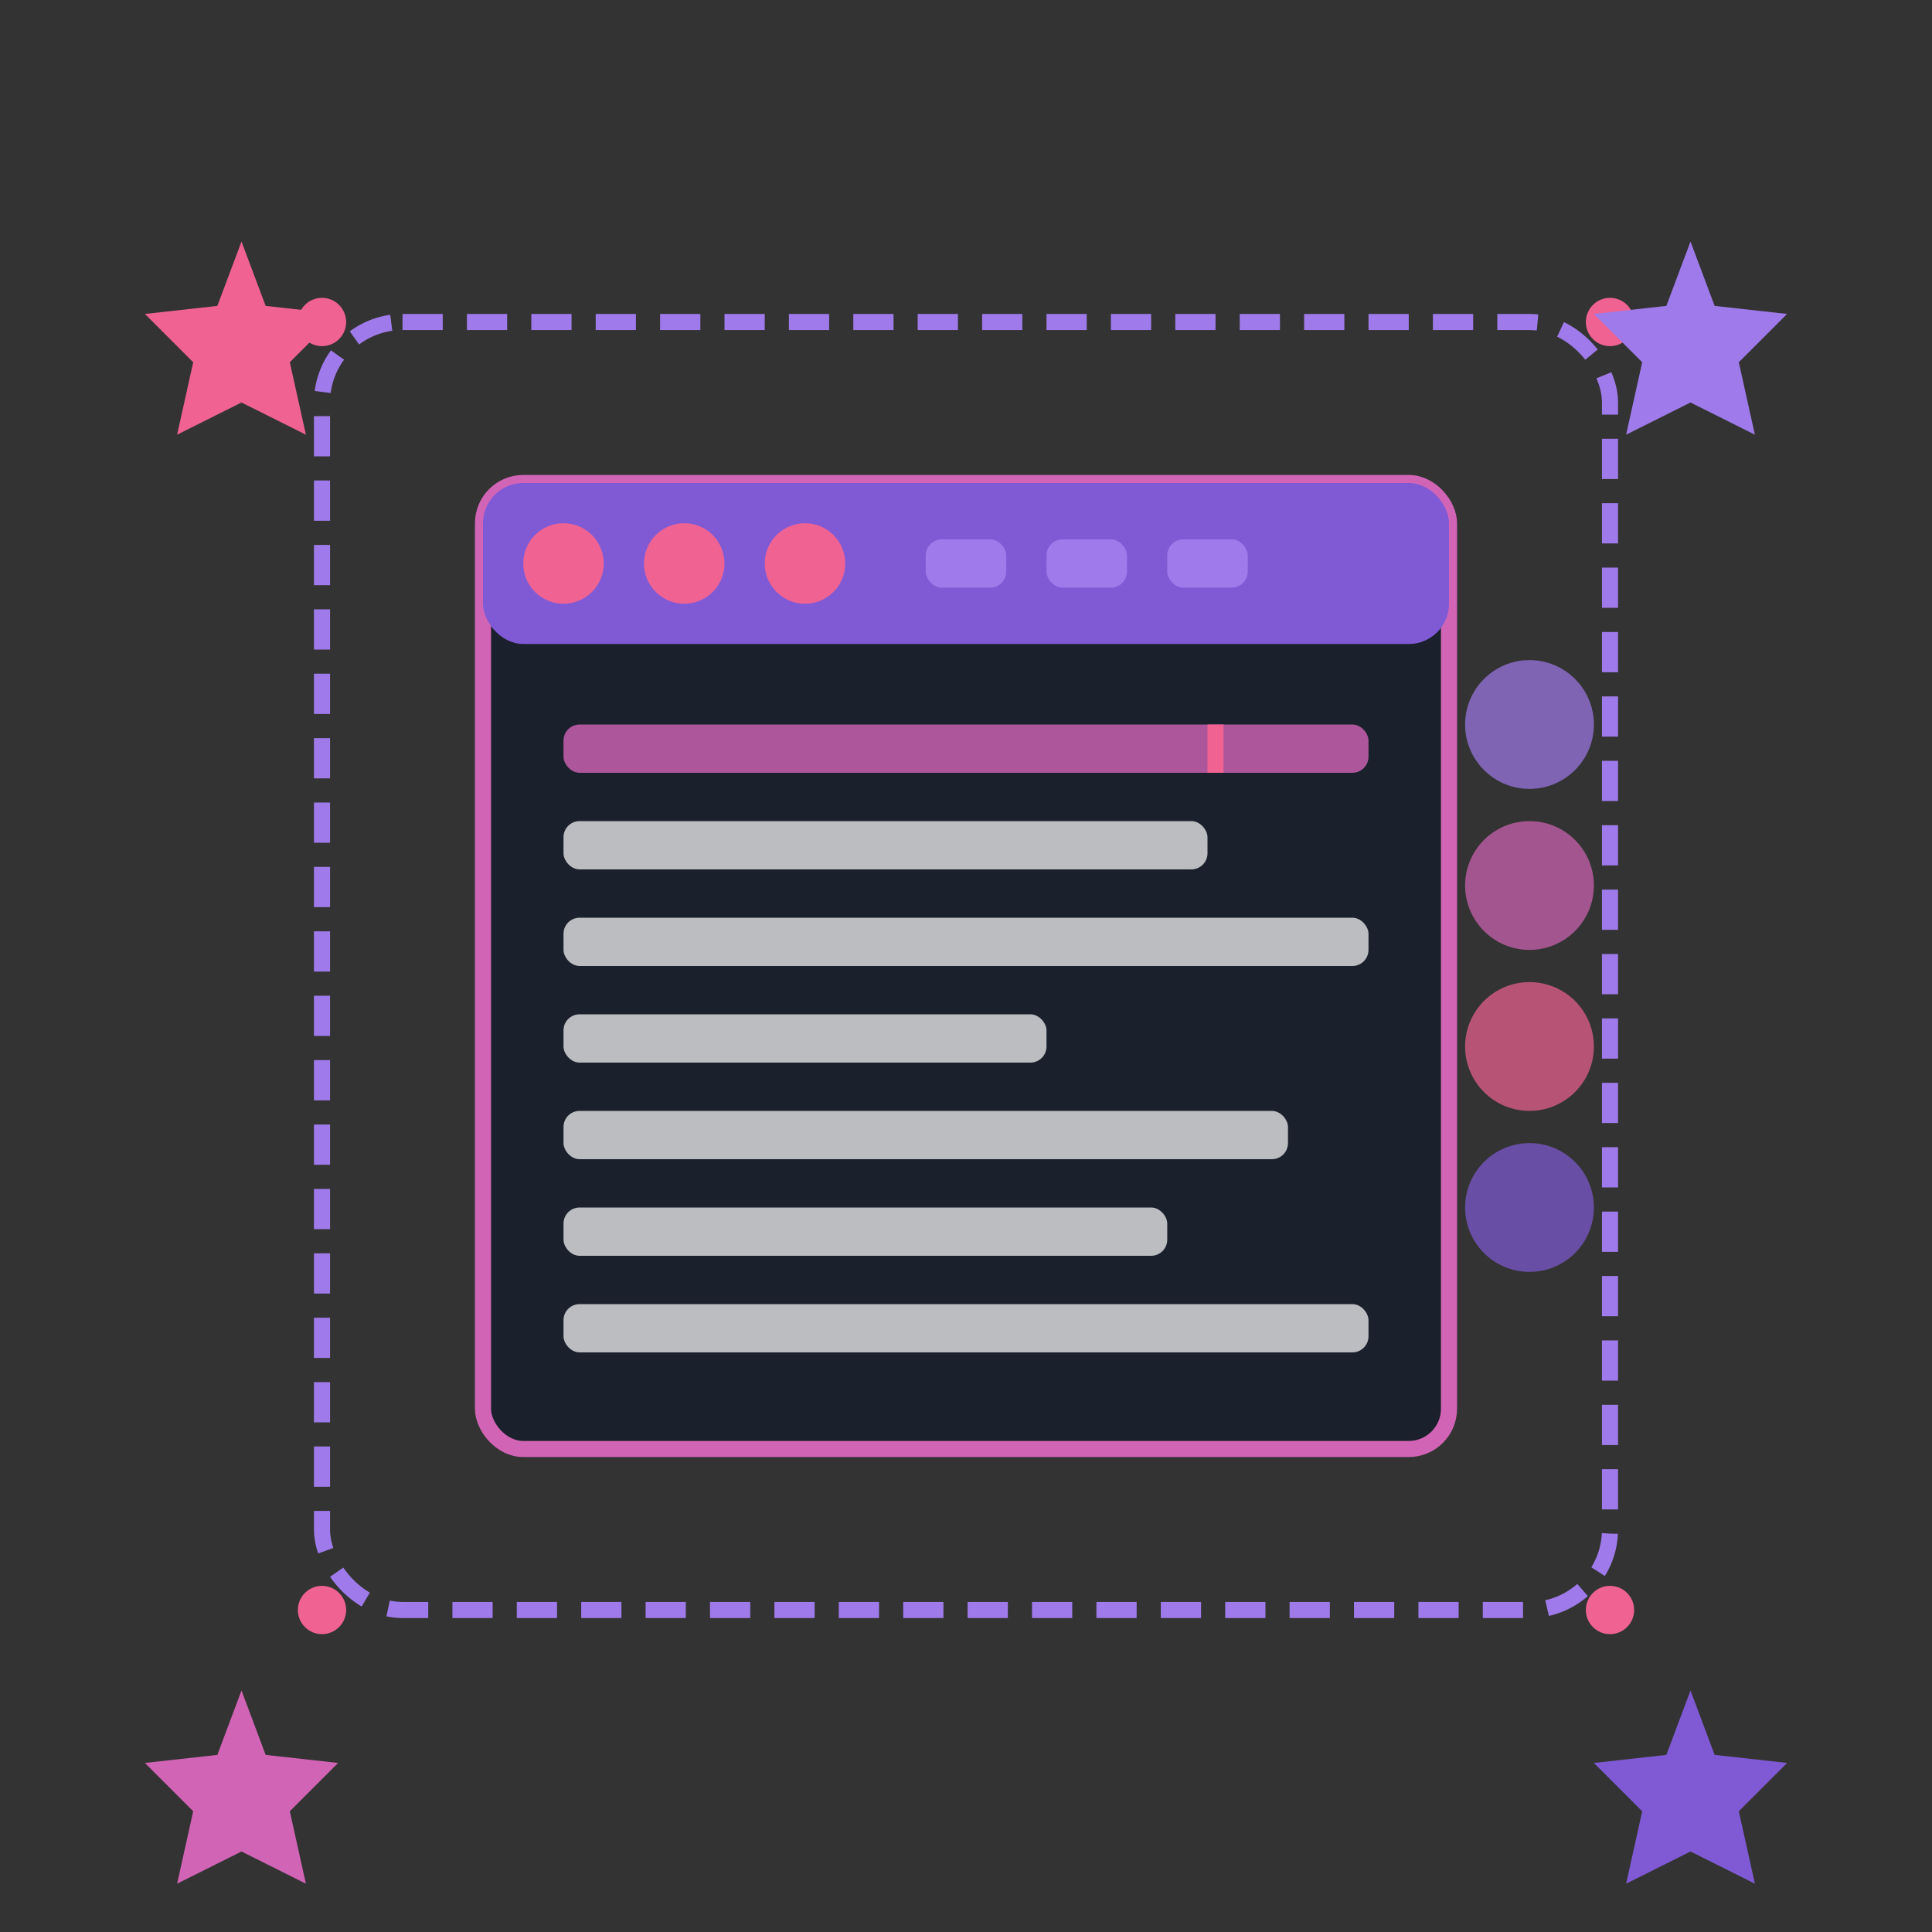 <svg xmlns="http://www.w3.org/2000/svg" viewBox="0 0 240 240" width="120" height="120">
  <rect x="0" y="0" width="240" height="240" fill="#333333" stroke="none"/>
  <!-- Background -->
  <rect x="40" y="40" width="160" height="160" rx="10" ry="10" fill="none" stroke="#9f7aea" stroke-width="2" stroke-dasharray="5 3" />
  
  <!-- Editor Window -->
  <rect x="60" y="60" width="120" height="120" rx="5" ry="5" fill="#1a202c" stroke="#d264b6" stroke-width="2" />
  
  <!-- Toolbar -->
  <rect x="60" y="60" width="120" height="20" rx="5" ry="5" fill="#805ad5" />
  
  <!-- Toolbar Buttons -->
  <circle cx="70" cy="70" r="5" fill="#f06292" />
  <circle cx="85" cy="70" r="5" fill="#f06292" />
  <circle cx="100" cy="70" r="5" fill="#f06292" />
  <rect x="115" cy="70" width="10" height="6" rx="2" ry="2" fill="#9f7aea" y="67" />
  <rect x="130" cy="70" width="10" height="6" rx="2" ry="2" fill="#9f7aea" y="67" />
  <rect x="145" cy="70" width="10" height="6" rx="2" ry="2" fill="#9f7aea" y="67" />
  
  <!-- Text Content -->
  <g>
    <animateTransform attributeName="transform" type="translate" values="0,0; 0,2; 0,0" dur="3s" repeatCount="indefinite" />
    <rect x="70" y="90" width="100" height="6" rx="2" ry="2" fill="#d264b6" opacity="0.8" />
    <rect x="70" y="102" width="80" height="6" rx="2" ry="2" fill="white" opacity="0.7" />
    <rect x="70" y="114" width="100" height="6" rx="2" ry="2" fill="white" opacity="0.7" />
    <rect x="70" y="126" width="60" height="6" rx="2" ry="2" fill="white" opacity="0.7" />
    <rect x="70" y="138" width="90" height="6" rx="2" ry="2" fill="white" opacity="0.7" />
    <rect x="70" y="150" width="75" height="6" rx="2" ry="2" fill="white" opacity="0.7" />
    <rect x="70" y="162" width="100" height="6" rx="2" ry="2" fill="white" opacity="0.7" />
  </g>
  
  <!-- Cursor -->
  <rect x="150" y="90" width="2" height="6" fill="#f06292">
    <animate attributeName="opacity" values="1;0;1" dur="1s" repeatCount="indefinite" />
  </rect>
  
  <!-- Formatting Animation -->
  <g>
    <animateTransform attributeName="transform" type="translate" values="0,0; 5,0; 0,0" dur="4s" repeatCount="indefinite" />
    <circle cx="190" cy="90" r="8" fill="#9f7aea" opacity="0.7" />
    <circle cx="190" cy="110" r="8" fill="#d264b6" opacity="0.7" />
    <circle cx="190" cy="130" r="8" fill="#f06292" opacity="0.7" />
    <circle cx="190" cy="150" r="8" fill="#805ad5" opacity="0.7" />
  </g>
  
  <!-- Floating Particles -->
  <g>
    <circle cx="40" cy="40" r="3" fill="#f06292">
      <animate attributeName="opacity" values="0;1;0" dur="2s" repeatCount="indefinite" />
    </circle>
    <circle cx="200" cy="40" r="3" fill="#f06292">
      <animate attributeName="opacity" values="0;1;0" dur="1.5s" repeatCount="indefinite" />
    </circle>
    <circle cx="40" cy="200" r="3" fill="#f06292">
      <animate attributeName="opacity" values="0;1;0" dur="2.5s" repeatCount="indefinite" />
    </circle>
    <circle cx="200" cy="200" r="3" fill="#f06292">
      <animate attributeName="opacity" values="0;1;0" dur="1.8s" repeatCount="indefinite" />
    </circle>
  </g>
  
  <!-- Stars -->
  <path d="M30,30 L33,38 L42,39 L36,45 L38,54 L30,50 L22,54 L24,45 L18,39 L27,38 Z" fill="#f06292">
    <animateTransform attributeName="transform" type="rotate" from="0 30 30" to="360 30 30" dur="10s" repeatCount="indefinite" />
  </path>
  
  <path d="M210,30 L213,38 L222,39 L216,45 L218,54 L210,50 L202,54 L204,45 L198,39 L207,38 Z" fill="#9f7aea">
    <animateTransform attributeName="transform" type="rotate" from="0 210 30" to="-360 210 30" dur="15s" repeatCount="indefinite" />
  </path>
  
  <path d="M30,210 L33,218 L42,219 L36,225 L38,234 L30,230 L22,234 L24,225 L18,219 L27,218 Z" fill="#d264b6">
    <animateTransform attributeName="transform" type="rotate" from="0 30 210" to="-360 30 210" dur="12s" repeatCount="indefinite" />
  </path>
  
  <path d="M210,210 L213,218 L222,219 L216,225 L218,234 L210,230 L202,234 L204,225 L198,219 L207,218 Z" fill="#805ad5">
    <animateTransform attributeName="transform" type="rotate" from="0 210 210" to="360 210 210" dur="8s" repeatCount="indefinite" />
  </path>
</svg>
